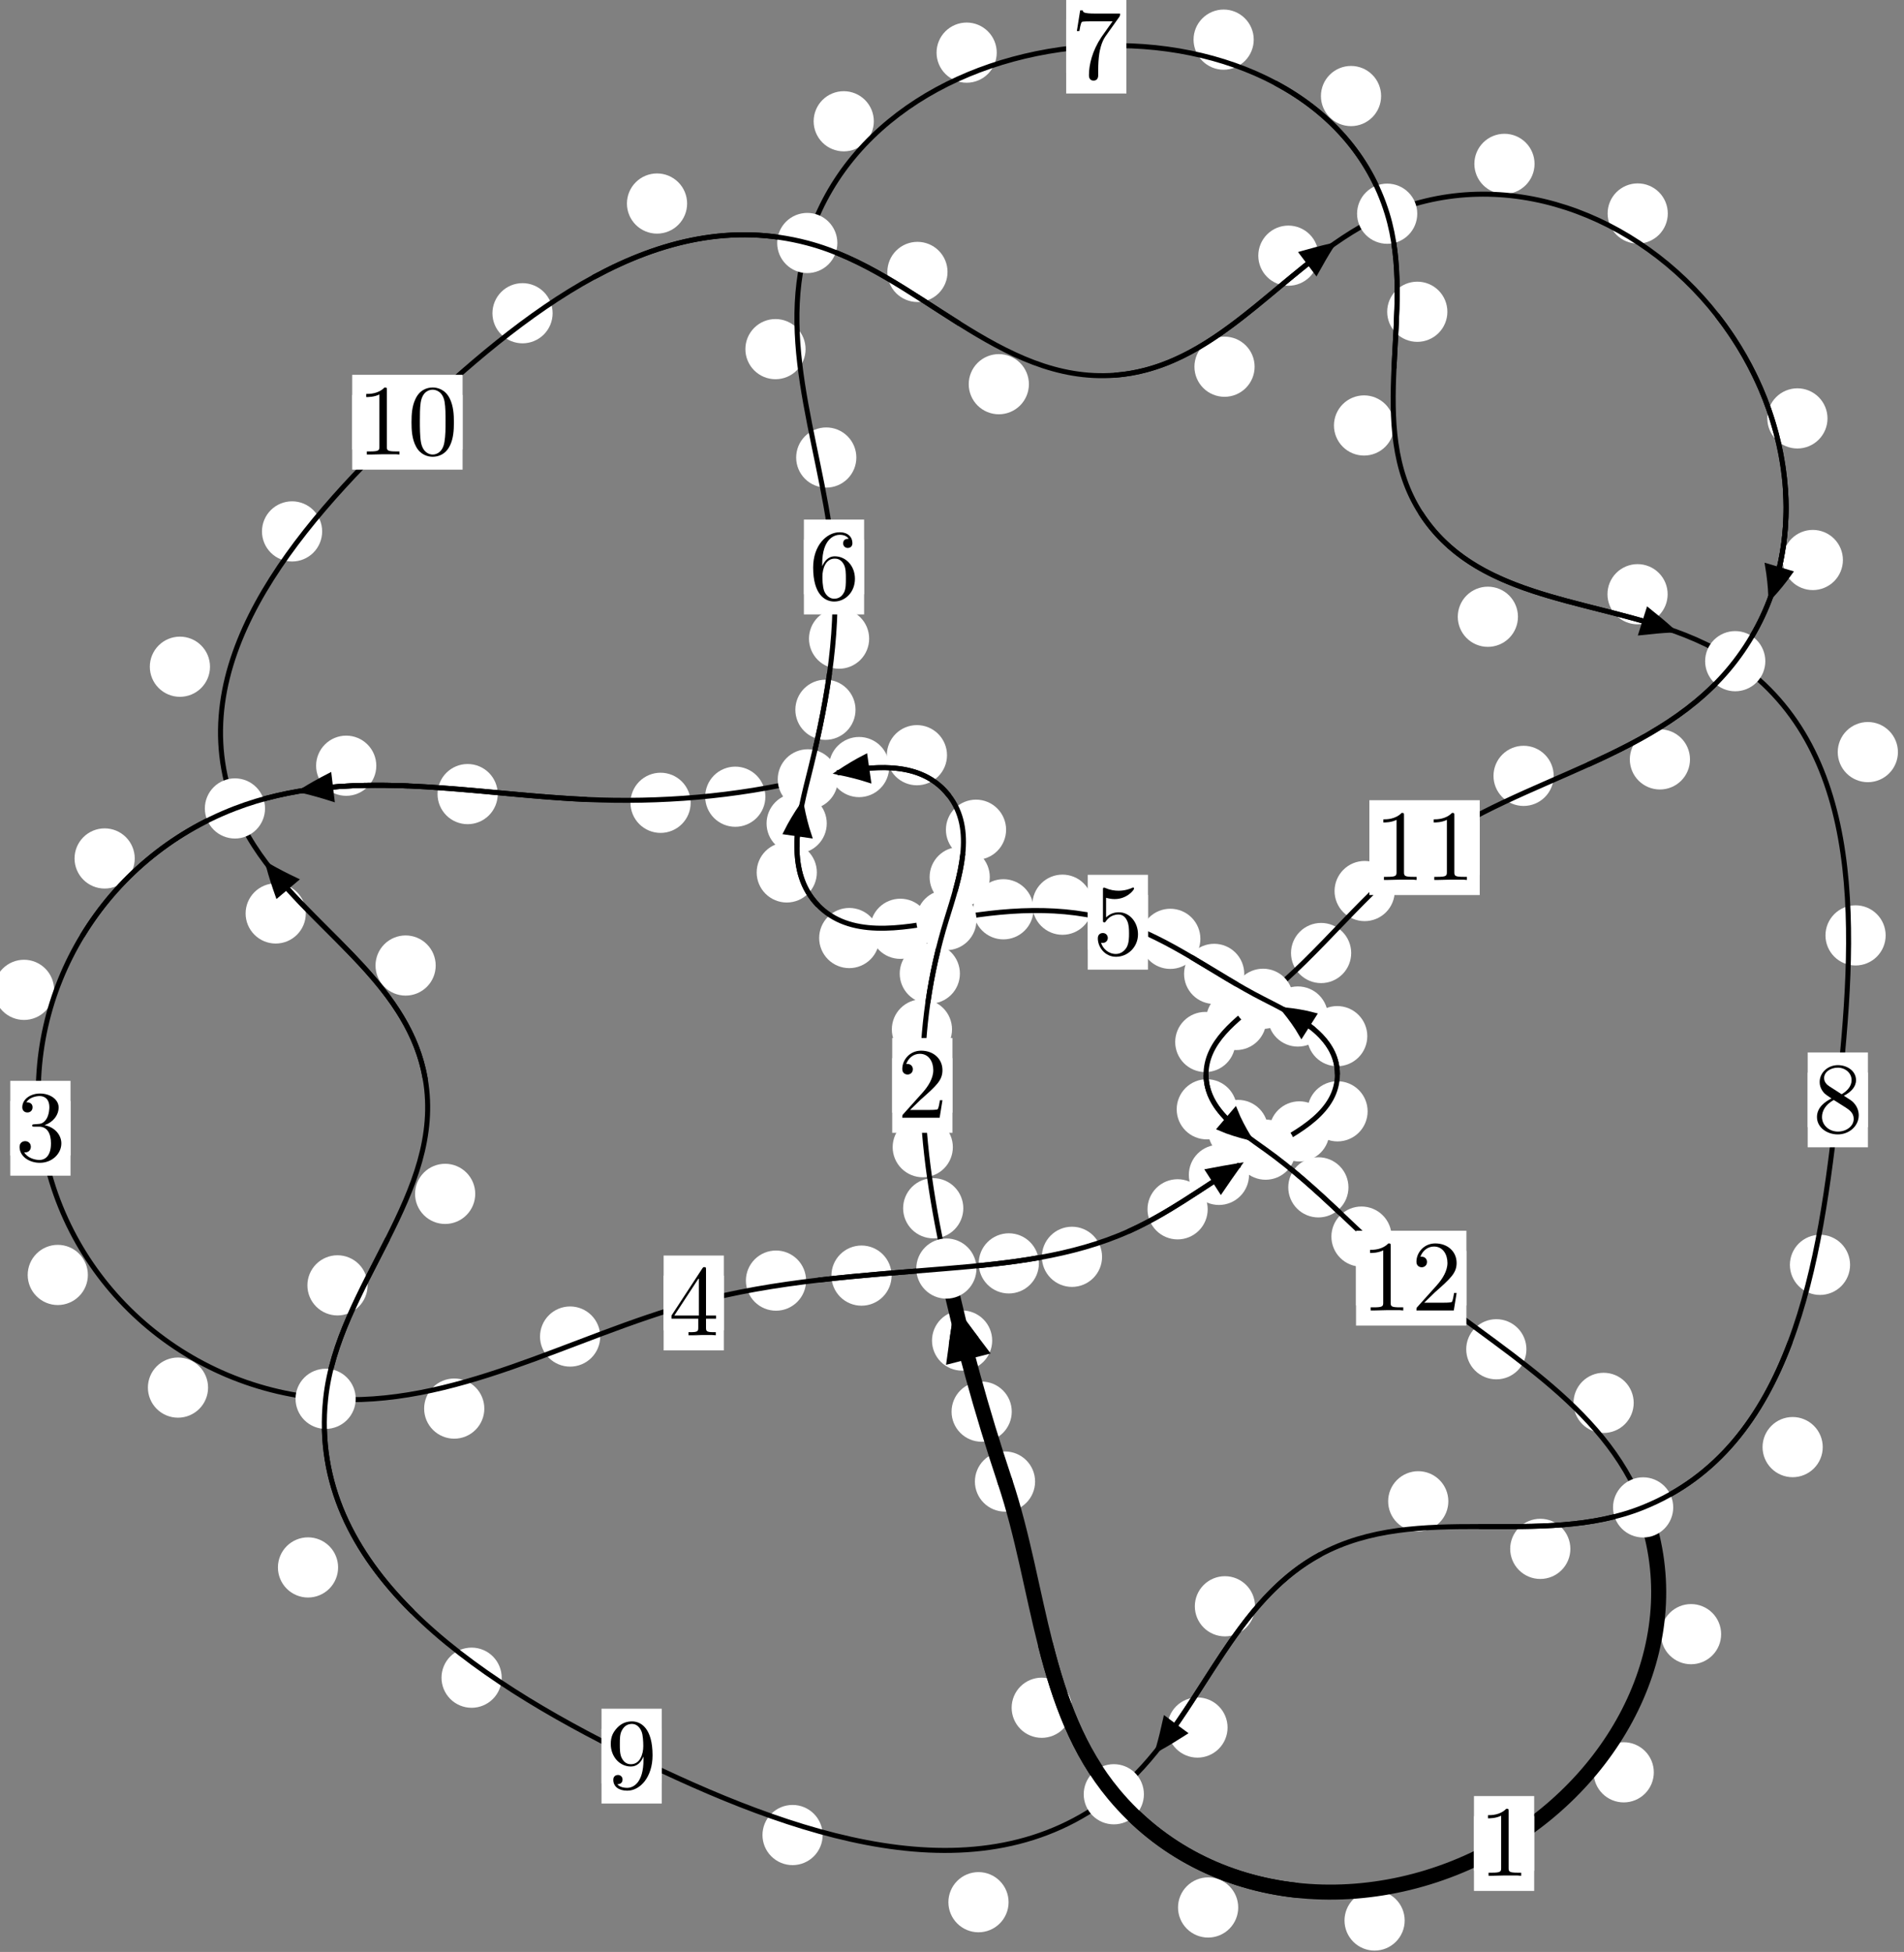 <?xml version="1.0"?>
<!-- Created by MetaPost 1.999 on 2021.07.05:2353 -->
<svg version="1.1" xmlns="http://www.w3.org/2000/svg" xmlns:xlink="http://www.w3.org/1999/xlink" width="189.116" height="193.876" viewBox="0 0 189.116 193.876">
<rect x="0" y="0" width="189.116" height="193.876" fill="#808080" stroke="none"/>
<!-- Original BoundingBox: -94.603470 -67.742554 94.512894 126.133286 -->
  <defs>
    <g transform="scale(0.01,0.01)" id="GLYPHcmr10_48">
      <path style="fill-rule: evenodd;" d="M460 -320C460 -400,455 -480,420 -554C374 -650,292 -666,250 -666C190 -666,117 -640,76 -547C44 -478,39 -400,39 -320C39 -245,43 -155,84 -79C127 2,200 22,249 22C303 22,379 1,423 -94C455 -163,460 -241,460 -320M249 -0C210 -0,151 -25,133 -121C122 -181,122 -273,122 -332C122 -396,122 -462,130 -516C149 -635,224 -644,249 -644C282 -644,348 -626,367 -527C377 -471,377 -395,377 -332C377 -257,377 -189,366 -125C351 -30,294 -0,249 -0"></path>
    </g>
    <g transform="scale(0.01,0.01)" id="GLYPHcmr10_49">
      <path style="fill-rule: evenodd;" d="M294 -640C294 -664,294 -666,271 -666C209 -602,121 -602,89 -602L89 -571C109 -571,168 -571,220 -597L220 -79C220 -43,217 -31,127 -31L95 -31L95 -0L257 -0L130 -3L217 -3L257 -3L297 -3L384 -3L419 -0L419 -31L387 -31C297 -31,294 -42,294 -79"></path>
    </g>
    <g transform="scale(0.01,0.01)" id="GLYPHcmr10_50">
      <path style="fill-rule: evenodd;" d="M127 -77L233 -180C389 -318,449 -372,449 -472C449 -586,359 -666,237 -666C124 -666,50 -574,50 -485C50 -429,100 -429,103 -429C120 -429,155 -441,155 -482C155 -508,137 -534,102 -534C94 -534,92 -534,89 -533C112 -598,166 -635,224 -635C315 -635,358 -554,358 -472C358 -392,308 -313,253 -251L61 -37C50 -26,50 -24,50 -0L421 -0L449 -174L424 -174C419 -144,412 -100,402 -85C395 -77,329 -77,307 -77"></path>
    </g>
    <g transform="scale(0.01,0.01)" id="GLYPHcmr10_51">
      <path style="fill-rule: evenodd;" d="M290 -352C372 -379,430 -449,430 -528C430 -610,342 -666,246 -666C145 -666,69 -606,69 -530C69 -497,91 -478,120 -478C151 -478,171 -500,171 -529C171 -579,124 -579,109 -579C140 -628,206 -641,242 -641C283 -641,338 -619,338 -529C338 -517,336 -459,310 -415C280 -367,246 -364,221 -363C213 -362,189 -360,182 -360C174 -359,167 -358,167 -348C167 -337,174 -337,191 -337L235 -337C317 -337,354 -269,354 -171C354 -35,285 -6,241 -6C198 -6,123 -23,88 -82C123 -77,154 -99,154 -137C154 -173,127 -193,98 -193C74 -193,42 -179,42 -135C42 -44,135 22,244 22C366 22,457 -69,457 -171C457 -253,394 -331,290 -352"></path>
    </g>
    <g transform="scale(0.01,0.01)" id="GLYPHcmr10_52">
      <path style="fill-rule: evenodd;" d="M294 -165L294 -78C294 -42,292 -31,218 -31L197 -31L197 -0L332 -0L238 -3L290 -3L332 -3L374 -3L427 -3L468 -0L468 -31L447 -31C373 -31,371 -42,371 -78L371 -165L471 -165L471 -196L371 -196L371 -651C371 -671,371 -677,355 -677C346 -677,343 -677,335 -665L28 -196L28 -165M300 -196L56 -196L300 -569"></path>
    </g>
    <g transform="scale(0.01,0.01)" id="GLYPHcmr10_53">
      <path style="fill-rule: evenodd;" d="M449 -201C449 -320,367 -420,259 -420C211 -420,168 -404,132 -369L132 -564C152 -558,185 -551,217 -551C340 -551,410 -642,410 -655C410 -661,407 -666,400 -666C399 -666,397 -666,392 -663C372 -654,323 -634,256 -634C216 -634,170 -641,123 -662C115 -665,113 -665,111 -665C101 -665,101 -657,101 -641L101 -345C101 -327,101 -319,115 -319C122 -319,124 -322,128 -328C139 -344,176 -398,257 -398C309 -398,334 -352,342 -334C358 -297,360 -258,360 -208C360 -173,360 -113,336 -71C312 -32,275 -6,229 -6C156 -6,99 -59,82 -118C85 -117,88 -116,99 -116C132 -116,149 -141,149 -165C149 -189,132 -214,99 -214C85 -214,50 -207,50 -161C50 -75,119 22,231 22C347 22,449 -74,449 -201"></path>
    </g>
    <g transform="scale(0.01,0.01)" id="GLYPHcmr10_54">
      <path style="fill-rule: evenodd;" d="M132 -328L132 -352C132 -605,256 -641,307 -641C331 -641,373 -635,395 -601C380 -601,340 -601,340 -556C340 -525,364 -510,386 -510C402 -510,432 -519,432 -558C432 -618,388 -666,305 -666C177 -666,42 -537,42 -316C42 -49,158 22,251 22C362 22,457 -72,457 -204C457 -331,368 -427,257 -427C189 -427,152 -376,132 -328M251 -6C188 -6,158 -66,152 -81C134 -128,134 -208,134 -226C134 -304,166 -404,256 -404C272 -404,318 -404,349 -342C367 -305,367 -254,367 -205C367 -157,367 -107,350 -71C320 -11,274 -6,251 -6"></path>
    </g>
    <g transform="scale(0.01,0.01)" id="GLYPHcmr10_55">
      <path style="fill-rule: evenodd;" d="M476 -609C485 -621,485 -623,485 -644L242 -644C120 -644,118 -657,114 -676L89 -676L56 -470L81 -470C84 -486,93 -549,106 -561C113 -567,191 -567,204 -567L411 -567C400 -551,321 -442,299 -409C209 -274,176 -135,176 -33C176 -23,176 22,222 22C268 22,268 -23,268 -33L268 -84C268 -139,271 -194,279 -248C283 -271,297 -357,341 -419"></path>
    </g>
    <g transform="scale(0.01,0.01)" id="GLYPHcmr10_56">
      <path style="fill-rule: evenodd;" d="M163 -457C117 -487,113 -521,113 -538C113 -599,178 -641,249 -641C322 -641,386 -589,386 -517C386 -460,347 -412,287 -377M309 -362C381 -399,430 -451,430 -517C430 -609,341 -666,250 -666C150 -666,69 -592,69 -499C69 -481,71 -436,113 -389C124 -377,161 -352,186 -335C128 -306,42 -250,42 -151C42 -45,144 22,249 22C362 22,457 -61,457 -168C457 -204,446 -249,408 -291C389 -312,373 -322,309 -362M209 -320L332 -242C360 -223,407 -193,407 -132C407 -58,332 -6,250 -6C164 -6,92 -68,92 -151C92 -209,124 -273,209 -320"></path>
    </g>
    <g transform="scale(0.01,0.01)" id="GLYPHcmr10_57">
      <path style="fill-rule: evenodd;" d="M367 -318L367 -286C367 -52,263 -6,205 -6C188 -6,134 -8,107 -42C151 -42,159 -71,159 -88C159 -119,135 -134,113 -134C97 -134,67 -125,67 -86C67 -19,121 22,206 22C335 22,457 -114,457 -329C457 -598,342 -666,253 -666C198 -666,149 -648,106 -603C65 -558,42 -516,42 -441C42 -316,130 -218,242 -218C303 -218,344 -260,367 -318M243 -241C227 -241,181 -241,150 -304C132 -341,132 -391,132 -440C132 -494,132 -541,153 -578C180 -628,218 -641,253 -641C299 -641,332 -607,349 -562C361 -530,365 -467,365 -421C365 -338,331 -241,243 -241"></path>
    </g>
  </defs>
  <path d="M100.493 140.213C100.493 139.42,100.178 138.66,99.617 138.1C99.057 137.539,98.297 137.224,97.504 137.224C96.711 137.224,95.951 137.539,95.391 138.1C94.83 138.66,94.515 139.42,94.515 140.213C94.515 141.006,94.83 141.766,95.391 142.326C95.951 142.887,96.711 143.202,97.504 143.202C98.297 143.202,99.057 142.887,99.617 142.326C100.178 141.766,100.493 141.006,100.493 140.213Z" style="fill: rgb(100%,100%,100%);stroke: none;"></path>
  <path d="M102.811 147.155C102.811 146.363,102.496 145.602,101.935 145.042C101.375 144.481,100.615 144.167,99.822 144.167C99.029 144.167,98.269 144.481,97.709 145.042C97.148 145.602,96.833 146.363,96.833 147.155C96.833 147.948,97.148 148.708,97.709 149.269C98.269 149.829,99.029 150.144,99.822 150.144C100.615 150.144,101.375 149.829,101.935 149.269C102.496 148.708,102.811 147.948,102.811 147.155Z" style="fill: rgb(100%,100%,100%);stroke: none;"></path>
  <path d="M95.681 120.009C95.681 119.216,95.366 118.456,94.806 117.896C94.246 117.335,93.485 117.02,92.693 117.02C91.9 117.02,91.14 117.335,90.579 117.896C90.019 118.456,89.704 119.216,89.704 120.009C89.704 120.802,90.019 121.562,90.579 122.122C91.14 122.683,91.9 122.998,92.693 122.998C93.485 122.998,94.246 122.683,94.806 122.122C95.366 121.562,95.681 120.802,95.681 120.009Z" style="fill: rgb(100%,100%,100%);stroke: none;"></path>
  <path d="M98.549 133.151C98.549 132.358,98.234 131.598,97.674 131.038C97.113 130.477,96.353 130.162,95.56 130.162C94.768 130.162,94.008 130.477,93.447 131.038C92.887 131.598,92.572 132.358,92.572 133.151C92.572 133.944,92.887 134.704,93.447 135.264C94.008 135.825,94.768 136.14,95.56 136.14C96.353 136.14,97.113 135.825,97.674 135.264C98.234 134.704,98.549 133.944,98.549 133.151Z" style="fill: rgb(100%,100%,100%);stroke: none;"></path>
  <path d="M94.56 102.244C94.56 101.451,94.245 100.691,93.685 100.131C93.124 99.57,92.364 99.255,91.571 99.255C90.779 99.255,90.018 99.57,89.458 100.131C88.897 100.691,88.583 101.451,88.583 102.244C88.583 103.037,88.897 103.797,89.458 104.357C90.018 104.918,90.779 105.233,91.571 105.233C92.364 105.233,93.124 104.918,93.685 104.357C94.245 103.797,94.56 103.037,94.56 102.244Z" style="fill: rgb(100%,100%,100%);stroke: none;"></path>
  <path d="M94.642 113.942C94.642 113.15,94.327 112.389,93.767 111.829C93.206 111.268,92.446 110.953,91.654 110.953C90.861 110.953,90.101 111.268,89.54 111.829C88.98 112.389,88.665 113.15,88.665 113.942C88.665 114.735,88.98 115.495,89.54 116.056C90.101 116.616,90.861 116.931,91.654 116.931C92.446 116.931,93.206 116.616,93.767 116.056C94.327 115.495,94.642 114.735,94.642 113.942Z" style="fill: rgb(100%,100%,100%);stroke: none;"></path>
  <path d="M98.311 87.115C98.311 86.322,97.996 85.562,97.436 85.001C96.875 84.441,96.115 84.126,95.323 84.126C94.53 84.126,93.77 84.441,93.209 85.001C92.649 85.562,92.334 86.322,92.334 87.115C92.334 87.907,92.649 88.667,93.209 89.228C93.77 89.788,94.53 90.103,95.323 90.103C96.115 90.103,96.875 89.788,97.436 89.228C97.996 88.667,98.311 87.907,98.311 87.115Z" style="fill: rgb(100%,100%,100%);stroke: none;"></path>
  <path d="M95.343 96.702C95.343 95.909,95.028 95.149,94.468 94.589C93.907 94.028,93.147 93.713,92.354 93.713C91.562 93.713,90.802 94.028,90.241 94.589C89.681 95.149,89.366 95.909,89.366 96.702C89.366 97.495,89.681 98.255,90.241 98.815C90.802 99.376,91.562 99.691,92.354 99.691C93.147 99.691,93.907 99.376,94.468 98.815C95.028 98.255,95.343 97.495,95.343 96.702Z" style="fill: rgb(100%,100%,100%);stroke: none;"></path>
  <path d="M94.062 75.01C94.062 74.217,93.747 73.457,93.186 72.896C92.626 72.336,91.866 72.021,91.073 72.021C90.28 72.021,89.52 72.336,88.96 72.896C88.399 73.457,88.084 74.217,88.084 75.01C88.084 75.802,88.399 76.563,88.96 77.123C89.52 77.683,90.28 77.998,91.073 77.998C91.866 77.998,92.626 77.683,93.186 77.123C93.747 76.563,94.062 75.802,94.062 75.01Z" style="fill: rgb(100%,100%,100%);stroke: none;"></path>
  <path d="M99.931 82.413C99.931 81.62,99.616 80.86,99.055 80.299C98.495 79.739,97.735 79.424,96.942 79.424C96.149 79.424,95.389 79.739,94.829 80.299C94.268 80.86,93.953 81.62,93.953 82.413C93.953 83.205,94.268 83.965,94.829 84.526C95.389 85.086,96.149 85.401,96.942 85.401C97.735 85.401,98.495 85.086,99.055 84.526C99.616 83.965,99.931 83.205,99.931 82.413Z" style="fill: rgb(100%,100%,100%);stroke: none;"></path>
  <path d="M76.021 79.134C76.021 78.341,75.706 77.581,75.146 77.02C74.585 76.46,73.825 76.145,73.033 76.145C72.24 76.145,71.48 76.46,70.919 77.02C70.359 77.581,70.044 78.341,70.044 79.134C70.044 79.926,70.359 80.686,70.919 81.247C71.48 81.807,72.24 82.122,73.033 82.122C73.825 82.122,74.585 81.807,75.146 81.247C75.706 80.686,76.021 79.926,76.021 79.134Z" style="fill: rgb(100%,100%,100%);stroke: none;"></path>
  <path d="M88.318 76.188C88.318 75.395,88.003 74.635,87.443 74.075C86.883 73.514,86.122 73.199,85.33 73.199C84.537 73.199,83.777 73.514,83.216 74.075C82.656 74.635,82.341 75.395,82.341 76.188C82.341 76.981,82.656 77.741,83.216 78.301C83.777 78.862,84.537 79.177,85.33 79.177C86.122 79.177,86.883 78.862,87.443 78.301C88.003 77.741,88.318 76.981,88.318 76.188Z" style="fill: rgb(100%,100%,100%);stroke: none;"></path>
  <path d="M49.437 78.874C49.437 78.081,49.122 77.321,48.561 76.76C48.001 76.2,47.241 75.885,46.448 75.885C45.655 75.885,44.895 76.2,44.335 76.76C43.774 77.321,43.459 78.081,43.459 78.874C43.459 79.666,43.774 80.426,44.335 80.987C44.895 81.547,45.655 81.862,46.448 81.862C47.241 81.862,48.001 81.547,48.561 80.987C49.122 80.426,49.437 79.666,49.437 78.874Z" style="fill: rgb(100%,100%,100%);stroke: none;"></path>
  <path d="M68.601 79.739C68.601 78.946,68.286 78.186,67.725 77.626C67.165 77.065,66.404 76.75,65.612 76.75C64.819 76.75,64.059 77.065,63.498 77.626C62.938 78.186,62.623 78.946,62.623 79.739C62.623 80.532,62.938 81.292,63.498 81.852C64.059 82.413,64.819 82.728,65.612 82.728C66.404 82.728,67.165 82.413,67.725 81.852C68.286 81.292,68.601 80.532,68.601 79.739Z" style="fill: rgb(100%,100%,100%);stroke: none;"></path>
  <path d="M13.383 85.267C13.383 84.474,13.068 83.714,12.507 83.153C11.947 82.593,11.187 82.278,10.394 82.278C9.601 82.278,8.841 82.593,8.281 83.153C7.72 83.714,7.405 84.474,7.405 85.267C7.405 86.059,7.72 86.819,8.281 87.38C8.841 87.94,9.601 88.255,10.394 88.255C11.187 88.255,11.947 87.94,12.507 87.38C13.068 86.819,13.383 86.059,13.383 85.267Z" style="fill: rgb(100%,100%,100%);stroke: none;"></path>
  <path d="M37.376 76.056C37.376 75.263,37.061 74.503,36.5 73.943C35.94 73.382,35.18 73.067,34.387 73.067C33.594 73.067,32.834 73.382,32.274 73.943C31.713 74.503,31.398 75.263,31.398 76.056C31.398 76.849,31.713 77.609,32.274 78.169C32.834 78.73,33.594 79.045,34.387 79.045C35.18 79.045,35.94 78.73,36.5 78.169C37.061 77.609,37.376 76.849,37.376 76.056Z" style="fill: rgb(100%,100%,100%);stroke: none;"></path>
  <path d="M8.728 126.634C8.728 125.841,8.414 125.081,7.853 124.521C7.293 123.96,6.532 123.645,5.74 123.645C4.947 123.645,4.187 123.96,3.626 124.521C3.066 125.081,2.751 125.841,2.751 126.634C2.751 127.427,3.066 128.187,3.626 128.747C4.187 129.308,4.947 129.623,5.74 129.623C6.532 129.623,7.293 129.308,7.853 128.747C8.414 128.187,8.728 127.427,8.728 126.634Z" style="fill: rgb(100%,100%,100%);stroke: none;"></path>
  <path d="M5.374 98.318C5.374 97.525,5.059 96.765,4.499 96.204C3.938 95.644,3.178 95.329,2.385 95.329C1.593 95.329,0.832 95.644,0.272 96.204C-0.289 96.765,-0.603 97.525,-0.603 98.318C-0.603 99.11,-0.289 99.87,0.272 100.431C0.832 100.991,1.593 101.306,2.385 101.306C3.178 101.306,3.938 100.991,4.499 100.431C5.059 99.87,5.374 99.11,5.374 98.318Z" style="fill: rgb(100%,100%,100%);stroke: none;"></path>
  <path d="M48.106 139.908C48.106 139.115,47.791 138.355,47.23 137.794C46.67 137.234,45.909 136.919,45.117 136.919C44.324 136.919,43.564 137.234,43.003 137.794C42.443 138.355,42.128 139.115,42.128 139.908C42.128 140.701,42.443 141.461,43.003 142.021C43.564 142.582,44.324 142.897,45.117 142.897C45.909 142.897,46.67 142.582,47.23 142.021C47.791 141.461,48.106 140.701,48.106 139.908Z" style="fill: rgb(100%,100%,100%);stroke: none;"></path>
  <path d="M20.667 137.823C20.667 137.03,20.352 136.27,19.792 135.71C19.231 135.149,18.471 134.834,17.679 134.834C16.886 134.834,16.126 135.149,15.565 135.71C15.005 136.27,14.69 137.03,14.69 137.823C14.69 138.616,15.005 139.376,15.565 139.936C16.126 140.497,16.886 140.812,17.679 140.812C18.471 140.812,19.231 140.497,19.792 139.936C20.352 139.376,20.667 138.616,20.667 137.823Z" style="fill: rgb(100%,100%,100%);stroke: none;"></path>
  <path d="M80.065 127.197C80.065 126.404,79.75 125.644,79.189 125.084C78.629 124.523,77.869 124.208,77.076 124.208C76.283 124.208,75.523 124.523,74.963 125.084C74.402 125.644,74.087 126.404,74.087 127.197C74.087 127.99,74.402 128.75,74.963 129.31C75.523 129.871,76.283 130.186,77.076 130.186C77.869 130.186,78.629 129.871,79.189 129.31C79.75 128.75,80.065 127.99,80.065 127.197Z" style="fill: rgb(100%,100%,100%);stroke: none;"></path>
  <path d="M59.616 132.752C59.616 131.96,59.301 131.199,58.74 130.639C58.18 130.078,57.42 129.763,56.627 129.763C55.834 129.763,55.074 130.078,54.514 130.639C53.953 131.199,53.638 131.96,53.638 132.752C53.638 133.545,53.953 134.305,54.514 134.866C55.074 135.426,55.834 135.741,56.627 135.741C57.42 135.741,58.18 135.426,58.74 134.866C59.301 134.305,59.616 133.545,59.616 132.752Z" style="fill: rgb(100%,100%,100%);stroke: none;"></path>
  <path d="M103.19 125.485C103.19 124.692,102.875 123.932,102.314 123.372C101.754 122.811,100.994 122.496,100.201 122.496C99.408 122.496,98.648 122.811,98.088 123.372C97.527 123.932,97.212 124.692,97.212 125.485C97.212 126.278,97.527 127.038,98.088 127.598C98.648 128.159,99.408 128.474,100.201 128.474C100.994 128.474,101.754 128.159,102.314 127.598C102.875 127.038,103.19 126.278,103.19 125.485Z" style="fill: rgb(100%,100%,100%);stroke: none;"></path>
  <path d="M88.559 126.7C88.559 125.908,88.244 125.147,87.683 124.587C87.123 124.026,86.362 123.711,85.57 123.711C84.777 123.711,84.017 124.026,83.456 124.587C82.896 125.147,82.581 125.908,82.581 126.7C82.581 127.493,82.896 128.253,83.456 128.814C84.017 129.374,84.777 129.689,85.57 129.689C86.362 129.689,87.123 129.374,87.683 128.814C88.244 128.253,88.559 127.493,88.559 126.7Z" style="fill: rgb(100%,100%,100%);stroke: none;"></path>
  <path d="M119.954 120.115C119.954 119.322,119.639 118.562,119.078 118.001C118.518 117.441,117.758 117.126,116.965 117.126C116.172 117.126,115.412 117.441,114.852 118.001C114.291 118.562,113.976 119.322,113.976 120.115C113.976 120.907,114.291 121.667,114.852 122.228C115.412 122.788,116.172 123.103,116.965 123.103C117.758 123.103,118.518 122.788,119.078 122.228C119.639 121.667,119.954 120.907,119.954 120.115Z" style="fill: rgb(100%,100%,100%);stroke: none;"></path>
  <path d="M109.463 124.833C109.463 124.04,109.148 123.28,108.587 122.72C108.027 122.159,107.267 121.844,106.474 121.844C105.681 121.844,104.921 122.159,104.361 122.72C103.8 123.28,103.485 124.04,103.485 124.833C103.485 125.626,103.8 126.386,104.361 126.946C104.921 127.507,105.681 127.822,106.474 127.822C107.267 127.822,108.027 127.507,108.587 126.946C109.148 126.386,109.463 125.626,109.463 124.833Z" style="fill: rgb(100%,100%,100%);stroke: none;"></path>
  <path d="M132.049 112.376C132.049 111.584,131.734 110.824,131.173 110.263C130.613 109.703,129.853 109.388,129.06 109.388C128.267 109.388,127.507 109.703,126.947 110.263C126.386 110.824,126.071 111.584,126.071 112.376C126.071 113.169,126.386 113.929,126.947 114.49C127.507 115.05,128.267 115.365,129.06 115.365C129.853 115.365,130.613 115.05,131.173 114.49C131.734 113.929,132.049 113.169,132.049 112.376Z" style="fill: rgb(100%,100%,100%);stroke: none;"></path>
  <path d="M124.061 116.694C124.061 115.901,123.746 115.141,123.185 114.581C122.625 114.02,121.865 113.705,121.072 113.705C120.279 113.705,119.519 114.02,118.959 114.581C118.398 115.141,118.083 115.901,118.083 116.694C118.083 117.487,118.398 118.247,118.959 118.807C119.519 119.368,120.279 119.683,121.072 119.683C121.865 119.683,122.625 119.368,123.185 118.807C123.746 118.247,124.061 117.487,124.061 116.694Z" style="fill: rgb(100%,100%,100%);stroke: none;"></path>
  <path d="M135.807 102.916C135.807 102.123,135.492 101.363,134.931 100.802C134.371 100.242,133.611 99.927,132.818 99.927C132.025 99.927,131.265 100.242,130.705 100.802C130.144 101.363,129.829 102.123,129.829 102.916C129.829 103.708,130.144 104.468,130.705 105.029C131.265 105.589,132.025 105.904,132.818 105.904C133.611 105.904,134.371 105.589,134.931 105.029C135.492 104.468,135.807 103.708,135.807 102.916Z" style="fill: rgb(100%,100%,100%);stroke: none;"></path>
  <path d="M135.84 110.382C135.84 109.59,135.525 108.83,134.965 108.269C134.404 107.709,133.644 107.394,132.851 107.394C132.059 107.394,131.298 107.709,130.738 108.269C130.177 108.83,129.863 109.59,129.863 110.382C129.863 111.175,130.177 111.935,130.738 112.496C131.298 113.056,132.059 113.371,132.851 113.371C133.644 113.371,134.404 113.056,134.965 112.496C135.525 111.935,135.84 111.175,135.84 110.382Z" style="fill: rgb(100%,100%,100%);stroke: none;"></path>
  <path d="M123.586 96.731C123.586 95.939,123.271 95.178,122.711 94.618C122.15 94.057,121.39 93.742,120.597 93.742C119.805 93.742,119.045 94.057,118.484 94.618C117.924 95.178,117.609 95.939,117.609 96.731C117.609 97.524,117.924 98.284,118.484 98.845C119.045 99.405,119.805 99.72,120.597 99.72C121.39 99.72,122.15 99.405,122.711 98.845C123.271 98.284,123.586 97.524,123.586 96.731Z" style="fill: rgb(100%,100%,100%);stroke: none;"></path>
  <path d="M131.901 100.966C131.901 100.173,131.587 99.413,131.026 98.852C130.466 98.292,129.705 97.977,128.913 97.977C128.12 97.977,127.36 98.292,126.799 98.852C126.239 99.413,125.924 100.173,125.924 100.966C125.924 101.758,126.239 102.519,126.799 103.079C127.36 103.64,128.12 103.954,128.913 103.954C129.705 103.954,130.466 103.64,131.026 103.079C131.587 102.519,131.901 101.758,131.901 100.966Z" style="fill: rgb(100%,100%,100%);stroke: none;"></path>
  <path d="M108.519 89.86C108.519 89.067,108.204 88.307,107.643 87.747C107.083 87.186,106.323 86.871,105.53 86.871C104.737 86.871,103.977 87.186,103.417 87.747C102.856 88.307,102.541 89.067,102.541 89.86C102.541 90.653,102.856 91.413,103.417 91.973C103.977 92.534,104.737 92.849,105.53 92.849C106.323 92.849,107.083 92.534,107.643 91.973C108.204 91.413,108.519 90.653,108.519 89.86Z" style="fill: rgb(100%,100%,100%);stroke: none;"></path>
  <path d="M119.229 93.249C119.229 92.457,118.914 91.696,118.353 91.136C117.793 90.576,117.033 90.261,116.24 90.261C115.447 90.261,114.687 90.576,114.127 91.136C113.566 91.696,113.251 92.457,113.251 93.249C113.251 94.042,113.566 94.802,114.127 95.363C114.687 95.923,115.447 96.238,116.24 96.238C117.033 96.238,117.793 95.923,118.353 95.363C118.914 94.802,119.229 94.042,119.229 93.249Z" style="fill: rgb(100%,100%,100%);stroke: none;"></path>
  <path d="M92.412 92.252C92.412 91.46,92.097 90.7,91.537 90.139C90.976 89.579,90.216 89.264,89.424 89.264C88.631 89.264,87.871 89.579,87.31 90.139C86.75 90.7,86.435 91.46,86.435 92.252C86.435 93.045,86.75 93.805,87.31 94.366C87.871 94.926,88.631 95.241,89.424 95.241C90.216 95.241,90.976 94.926,91.537 94.366C92.097 93.805,92.412 93.045,92.412 92.252Z" style="fill: rgb(100%,100%,100%);stroke: none;"></path>
  <path d="M102.654 90.315C102.654 89.522,102.339 88.762,101.778 88.202C101.218 87.641,100.458 87.326,99.665 87.326C98.872 87.326,98.112 87.641,97.552 88.202C96.991 88.762,96.676 89.522,96.676 90.315C96.676 91.108,96.991 91.868,97.552 92.428C98.112 92.989,98.872 93.304,99.665 93.304C100.458 93.304,101.218 92.989,101.778 92.428C102.339 91.868,102.654 91.108,102.654 90.315Z" style="fill: rgb(100%,100%,100%);stroke: none;"></path>
  <path d="M81.134 86.653C81.134 85.861,80.819 85.1,80.259 84.54C79.699 83.979,78.938 83.665,78.146 83.665C77.353 83.665,76.593 83.979,76.032 84.54C75.472 85.1,75.157 85.861,75.157 86.653C75.157 87.446,75.472 88.206,76.032 88.767C76.593 89.327,77.353 89.642,78.146 89.642C78.938 89.642,79.699 89.327,80.259 88.767C80.819 88.206,81.134 87.446,81.134 86.653Z" style="fill: rgb(100%,100%,100%);stroke: none;"></path>
  <path d="M87.341 93.17C87.341 92.378,87.026 91.617,86.466 91.057C85.906 90.497,85.145 90.182,84.353 90.182C83.56 90.182,82.8 90.497,82.239 91.057C81.679 91.617,81.364 92.378,81.364 93.17C81.364 93.963,81.679 94.723,82.239 95.284C82.8 95.844,83.56 96.159,84.353 96.159C85.145 96.159,85.906 95.844,86.466 95.284C87.026 94.723,87.341 93.963,87.341 93.17Z" style="fill: rgb(100%,100%,100%);stroke: none;"></path>
  <path d="M84.976 70.499C84.976 69.706,84.661 68.946,84.101 68.385C83.54 67.825,82.78 67.51,81.987 67.51C81.195 67.51,80.434 67.825,79.874 68.385C79.313 68.946,78.999 69.706,78.999 70.499C78.999 71.291,79.313 72.051,79.874 72.612C80.434 73.172,81.195 73.487,81.987 73.487C82.78 73.487,83.54 73.172,84.101 72.612C84.661 72.051,84.976 71.291,84.976 70.499Z" style="fill: rgb(100%,100%,100%);stroke: none;"></path>
  <path d="M82.118 81.787C82.118 80.994,81.803 80.234,81.242 79.673C80.682 79.113,79.922 78.798,79.129 78.798C78.336 78.798,77.576 79.113,77.016 79.673C76.455 80.234,76.14 80.994,76.14 81.787C76.14 82.579,76.455 83.34,77.016 83.9C77.576 84.46,78.336 84.775,79.129 84.775C79.922 84.775,80.682 84.46,81.242 83.9C81.803 83.34,82.118 82.579,82.118 81.787Z" style="fill: rgb(100%,100%,100%);stroke: none;"></path>
  <path d="M85.057 45.444C85.057 44.651,84.742 43.891,84.182 43.33C83.621 42.77,82.861 42.455,82.068 42.455C81.276 42.455,80.515 42.77,79.955 43.33C79.395 43.891,79.08 44.651,79.08 45.444C79.08 46.236,79.395 46.996,79.955 47.557C80.515 48.117,81.276 48.432,82.068 48.432C82.861 48.432,83.621 48.117,84.182 47.557C84.742 46.996,85.057 46.236,85.057 45.444Z" style="fill: rgb(100%,100%,100%);stroke: none;"></path>
  <path d="M86.329 63.433C86.329 62.641,86.014 61.881,85.454 61.32C84.893 60.76,84.133 60.445,83.341 60.445C82.548 60.445,81.788 60.76,81.227 61.32C80.667 61.881,80.352 62.641,80.352 63.433C80.352 64.226,80.667 64.986,81.227 65.547C81.788 66.107,82.548 66.422,83.341 66.422C84.133 66.422,84.893 66.107,85.454 65.547C86.014 64.986,86.329 64.226,86.329 63.433Z" style="fill: rgb(100%,100%,100%);stroke: none;"></path>
  <path d="M86.793 12.045C86.793 11.253,86.478 10.493,85.918 9.932C85.357 9.372,84.597 9.057,83.804 9.057C83.012 9.057,82.251 9.372,81.691 9.932C81.131 10.493,80.816 11.253,80.816 12.045C80.816 12.838,81.131 13.598,81.691 14.159C82.251 14.719,83.012 15.034,83.804 15.034C84.597 15.034,85.357 14.719,85.918 14.159C86.478 13.598,86.793 12.838,86.793 12.045Z" style="fill: rgb(100%,100%,100%);stroke: none;"></path>
  <path d="M80.014 34.677C80.014 33.885,79.699 33.125,79.138 32.564C78.578 32.004,77.818 31.689,77.025 31.689C76.232 31.689,75.472 32.004,74.912 32.564C74.351 33.125,74.036 33.885,74.036 34.677C74.036 35.47,74.351 36.23,74.912 36.791C75.472 37.351,76.232 37.666,77.025 37.666C77.818 37.666,78.578 37.351,79.138 36.791C79.699 36.23,80.014 35.47,80.014 34.677Z" style="fill: rgb(100%,100%,100%);stroke: none;"></path>
  <path d="M124.528 3.937C124.528 3.144,124.213 2.384,123.653 1.824C123.092 1.263,122.332 0.948,121.54 0.948C120.747 0.948,119.987 1.263,119.426 1.824C118.866 2.384,118.551 3.144,118.551 3.937C118.551 4.73,118.866 5.49,119.426 6.05C119.987 6.611,120.747 6.926,121.54 6.926C122.332 6.926,123.092 6.611,123.653 6.05C124.213 5.49,124.528 4.73,124.528 3.937Z" style="fill: rgb(100%,100%,100%);stroke: none;"></path>
  <path d="M99.002 5.228C99.002 4.436,98.687 3.676,98.126 3.115C97.566 2.555,96.806 2.24,96.013 2.24C95.22 2.24,94.46 2.555,93.9 3.115C93.339 3.676,93.024 4.436,93.024 5.228C93.024 6.021,93.339 6.781,93.9 7.342C94.46 7.902,95.22 8.217,96.013 8.217C96.806 8.217,97.566 7.902,98.126 7.342C98.687 6.781,99.002 6.021,99.002 5.228Z" style="fill: rgb(100%,100%,100%);stroke: none;"></path>
  <path d="M143.762 30.966C143.762 30.173,143.447 29.413,142.887 28.852C142.326 28.292,141.566 27.977,140.773 27.977C139.98 27.977,139.22 28.292,138.66 28.852C138.099 29.413,137.784 30.173,137.784 30.966C137.784 31.758,138.099 32.519,138.66 33.079C139.22 33.64,139.98 33.955,140.773 33.955C141.566 33.955,142.326 33.64,142.887 33.079C143.447 32.519,143.762 31.758,143.762 30.966Z" style="fill: rgb(100%,100%,100%);stroke: none;"></path>
  <path d="M137.179 9.539C137.179 8.746,136.864 7.986,136.304 7.426C135.743 6.865,134.983 6.55,134.191 6.55C133.398 6.55,132.638 6.865,132.077 7.426C131.517 7.986,131.202 8.746,131.202 9.539C131.202 10.332,131.517 11.092,132.077 11.652C132.638 12.213,133.398 12.528,134.191 12.528C134.983 12.528,135.743 12.213,136.304 11.652C136.864 11.092,137.179 10.332,137.179 9.539Z" style="fill: rgb(100%,100%,100%);stroke: none;"></path>
  <path d="M150.772 61.26C150.772 60.468,150.457 59.708,149.897 59.147C149.336 58.587,148.576 58.272,147.783 58.272C146.991 58.272,146.23 58.587,145.67 59.147C145.11 59.708,144.795 60.468,144.795 61.26C144.795 62.053,145.11 62.813,145.67 63.374C146.23 63.934,146.991 64.249,147.783 64.249C148.576 64.249,149.336 63.934,149.897 63.374C150.457 62.813,150.772 62.053,150.772 61.26Z" style="fill: rgb(100%,100%,100%);stroke: none;"></path>
  <path d="M138.474 42.26C138.474 41.467,138.159 40.707,137.598 40.146C137.038 39.586,136.278 39.271,135.485 39.271C134.692 39.271,133.932 39.586,133.372 40.146C132.811 40.707,132.496 41.467,132.496 42.26C132.496 43.052,132.811 43.813,133.372 44.373C133.932 44.934,134.692 45.249,135.485 45.249C136.278 45.249,137.038 44.934,137.598 44.373C138.159 43.813,138.474 43.052,138.474 42.26Z" style="fill: rgb(100%,100%,100%);stroke: none;"></path>
  <path d="M188.513 74.703C188.513 73.91,188.198 73.15,187.637 72.589C187.077 72.029,186.317 71.714,185.524 71.714C184.731 71.714,183.971 72.029,183.411 72.589C182.85 73.15,182.535 73.91,182.535 74.703C182.535 75.495,182.85 76.256,183.411 76.816C183.971 77.376,184.731 77.691,185.524 77.691C186.317 77.691,187.077 77.376,187.637 76.816C188.198 76.256,188.513 75.495,188.513 74.703Z" style="fill: rgb(100%,100%,100%);stroke: none;"></path>
  <path d="M165.64 59.021C165.64 58.228,165.325 57.468,164.765 56.907C164.204 56.347,163.444 56.032,162.651 56.032C161.859 56.032,161.099 56.347,160.538 56.907C159.978 57.468,159.663 58.228,159.663 59.021C159.663 59.813,159.978 60.574,160.538 61.134C161.099 61.695,161.859 62.009,162.651 62.009C163.444 62.009,164.204 61.695,164.765 61.134C165.325 60.574,165.64 59.813,165.64 59.021Z" style="fill: rgb(100%,100%,100%);stroke: none;"></path>
  <path d="M183.76 125.631C183.76 124.839,183.445 124.079,182.885 123.518C182.324 122.958,181.564 122.643,180.772 122.643C179.979 122.643,179.219 122.958,178.658 123.518C178.098 124.079,177.783 124.839,177.783 125.631C177.783 126.424,178.098 127.184,178.658 127.745C179.219 128.305,179.979 128.62,180.772 128.62C181.564 128.62,182.324 128.305,182.885 127.745C183.445 127.184,183.76 126.424,183.76 125.631Z" style="fill: rgb(100%,100%,100%);stroke: none;"></path>
  <path d="M187.294 92.908C187.294 92.115,186.979 91.355,186.419 90.795C185.858 90.234,185.098 89.919,184.305 89.919C183.513 89.919,182.753 90.234,182.192 90.795C181.632 91.355,181.317 92.115,181.317 92.908C181.317 93.701,181.632 94.461,182.192 95.021C182.753 95.582,183.513 95.897,184.305 95.897C185.098 95.897,185.858 95.582,186.419 95.021C186.979 94.461,187.294 93.701,187.294 92.908Z" style="fill: rgb(100%,100%,100%);stroke: none;"></path>
  <path d="M155.978 153.841C155.978 153.048,155.663 152.288,155.103 151.728C154.542 151.167,153.782 150.852,152.989 150.852C152.197 150.852,151.437 151.167,150.876 151.728C150.316 152.288,150.001 153.048,150.001 153.841C150.001 154.634,150.316 155.394,150.876 155.954C151.437 156.515,152.197 156.83,152.989 156.83C153.782 156.83,154.542 156.515,155.103 155.954C155.663 155.394,155.978 154.634,155.978 153.841Z" style="fill: rgb(100%,100%,100%);stroke: none;"></path>
  <path d="M181.045 143.734C181.045 142.941,180.73 142.181,180.169 141.621C179.609 141.06,178.849 140.745,178.056 140.745C177.263 140.745,176.503 141.06,175.943 141.621C175.382 142.181,175.067 142.941,175.067 143.734C175.067 144.527,175.382 145.287,175.943 145.847C176.503 146.408,177.263 146.723,178.056 146.723C178.849 146.723,179.609 146.408,180.169 145.847C180.73 145.287,181.045 144.527,181.045 143.734Z" style="fill: rgb(100%,100%,100%);stroke: none;"></path>
  <path d="M124.656 159.544C124.656 158.752,124.341 157.991,123.78 157.431C123.22 156.87,122.459 156.555,121.667 156.555C120.874 156.555,120.114 156.87,119.553 157.431C118.993 157.991,118.678 158.752,118.678 159.544C118.678 160.337,118.993 161.097,119.553 161.658C120.114 162.218,120.874 162.533,121.667 162.533C122.459 162.533,123.22 162.218,123.78 161.658C124.341 161.097,124.656 160.337,124.656 159.544Z" style="fill: rgb(100%,100%,100%);stroke: none;"></path>
  <path d="M143.857 149.115C143.857 148.322,143.542 147.562,142.981 147.002C142.421 146.441,141.661 146.126,140.868 146.126C140.075 146.126,139.315 146.441,138.755 147.002C138.194 147.562,137.879 148.322,137.879 149.115C137.879 149.908,138.194 150.668,138.755 151.228C139.315 151.789,140.075 152.104,140.868 152.104C141.661 152.104,142.421 151.789,142.981 151.228C143.542 150.668,143.857 149.908,143.857 149.115Z" style="fill: rgb(100%,100%,100%);stroke: none;"></path>
  <path d="M100.178 188.935C100.178 188.142,99.863 187.382,99.302 186.822C98.742 186.261,97.982 185.946,97.189 185.946C96.396 185.946,95.636 186.261,95.076 186.822C94.515 187.382,94.2 188.142,94.2 188.935C94.2 189.728,94.515 190.488,95.076 191.048C95.636 191.609,96.396 191.924,97.189 191.924C97.982 191.924,98.742 191.609,99.302 191.048C99.863 190.488,100.178 189.728,100.178 188.935Z" style="fill: rgb(100%,100%,100%);stroke: none;"></path>
  <path d="M121.928 171.588C121.928 170.796,121.613 170.035,121.053 169.475C120.492 168.914,119.732 168.6,118.939 168.6C118.147 168.6,117.387 168.914,116.826 169.475C116.266 170.035,115.951 170.796,115.951 171.588C115.951 172.381,116.266 173.141,116.826 173.702C117.387 174.262,118.147 174.577,118.939 174.577C119.732 174.577,120.492 174.262,121.053 173.702C121.613 173.141,121.928 172.381,121.928 171.588Z" style="fill: rgb(100%,100%,100%);stroke: none;"></path>
  <path d="M49.831 166.638C49.831 165.845,49.516 165.085,48.955 164.524C48.395 163.964,47.634 163.649,46.842 163.649C46.049 163.649,45.289 163.964,44.728 164.524C44.168 165.085,43.853 165.845,43.853 166.638C43.853 167.43,44.168 168.19,44.728 168.751C45.289 169.311,46.049 169.626,46.842 169.626C47.634 169.626,48.395 169.311,48.955 168.751C49.516 168.19,49.831 167.43,49.831 166.638Z" style="fill: rgb(100%,100%,100%);stroke: none;"></path>
  <path d="M81.711 182.264C81.711 181.471,81.396 180.711,80.836 180.151C80.275 179.59,79.515 179.275,78.722 179.275C77.93 179.275,77.169 179.59,76.609 180.151C76.048 180.711,75.734 181.471,75.734 182.264C75.734 183.057,76.048 183.817,76.609 184.377C77.169 184.938,77.93 185.253,78.722 185.253C79.515 185.253,80.275 184.938,80.836 184.377C81.396 183.817,81.711 183.057,81.711 182.264Z" style="fill: rgb(100%,100%,100%);stroke: none;"></path>
  <path d="M36.51 127.668C36.51 126.875,36.195 126.115,35.635 125.554C35.074 124.994,34.314 124.679,33.521 124.679C32.729 124.679,31.969 124.994,31.408 125.554C30.848 126.115,30.533 126.875,30.533 127.668C30.533 128.46,30.848 129.22,31.408 129.781C31.969 130.341,32.729 130.656,33.521 130.656C34.314 130.656,35.074 130.341,35.635 129.781C36.195 129.22,36.51 128.46,36.51 127.668Z" style="fill: rgb(100%,100%,100%);stroke: none;"></path>
  <path d="M33.582 155.684C33.582 154.892,33.267 154.132,32.707 153.571C32.146 153.011,31.386 152.696,30.594 152.696C29.801 152.696,29.041 153.011,28.48 153.571C27.92 154.132,27.605 154.892,27.605 155.684C27.605 156.477,27.92 157.237,28.48 157.798C29.041 158.358,29.801 158.673,30.594 158.673C31.386 158.673,32.146 158.358,32.707 157.798C33.267 157.237,33.582 156.477,33.582 155.684Z" style="fill: rgb(100%,100%,100%);stroke: none;"></path>
  <path d="M43.276 95.901C43.276 95.108,42.962 94.348,42.401 93.787C41.841 93.227,41.08 92.912,40.288 92.912C39.495 92.912,38.735 93.227,38.174 93.787C37.614 94.348,37.299 95.108,37.299 95.901C37.299 96.693,37.614 97.454,38.174 98.014C38.735 98.575,39.495 98.889,40.288 98.889C41.08 98.889,41.841 98.575,42.401 98.014C42.962 97.454,43.276 96.693,43.276 95.901Z" style="fill: rgb(100%,100%,100%);stroke: none;"></path>
  <path d="M47.203 118.581C47.203 117.788,46.888 117.028,46.328 116.468C45.767 115.907,45.007 115.592,44.215 115.592C43.422 115.592,42.662 115.907,42.101 116.468C41.541 117.028,41.226 117.788,41.226 118.581C41.226 119.374,41.541 120.134,42.101 120.694C42.662 121.255,43.422 121.57,44.215 121.57C45.007 121.57,45.767 121.255,46.328 120.694C46.888 120.134,47.203 119.374,47.203 118.581Z" style="fill: rgb(100%,100%,100%);stroke: none;"></path>
  <path d="M20.859 66.223C20.859 65.43,20.544 64.67,19.983 64.109C19.423 63.549,18.663 63.234,17.87 63.234C17.077 63.234,16.317 63.549,15.757 64.109C15.196 64.67,14.881 65.43,14.881 66.223C14.881 67.015,15.196 67.775,15.757 68.336C16.317 68.896,17.077 69.211,17.87 69.211C18.663 69.211,19.423 68.896,19.983 68.336C20.544 67.775,20.859 67.015,20.859 66.223Z" style="fill: rgb(100%,100%,100%);stroke: none;"></path>
  <path d="M30.374 90.728C30.374 89.935,30.059 89.175,29.498 88.615C28.938 88.054,28.178 87.739,27.385 87.739C26.592 87.739,25.832 88.054,25.272 88.615C24.711 89.175,24.396 89.935,24.396 90.728C24.396 91.521,24.711 92.281,25.272 92.841C25.832 93.402,26.592 93.717,27.385 93.717C28.178 93.717,28.938 93.402,29.498 92.841C30.059 92.281,30.374 91.521,30.374 90.728Z" style="fill: rgb(100%,100%,100%);stroke: none;"></path>
  <path d="M54.889 31.113C54.889 30.32,54.574 29.56,54.014 28.999C53.453 28.439,52.693 28.124,51.9 28.124C51.108 28.124,50.347 28.439,49.787 28.999C49.227 29.56,48.912 30.32,48.912 31.113C48.912 31.905,49.227 32.665,49.787 33.226C50.347 33.786,51.108 34.101,51.9 34.101C52.693 34.101,53.453 33.786,54.014 33.226C54.574 32.665,54.889 31.905,54.889 31.113Z" style="fill: rgb(100%,100%,100%);stroke: none;"></path>
  <path d="M31.998 52.783C31.998 51.99,31.684 51.23,31.123 50.669C30.563 50.109,29.802 49.794,29.01 49.794C28.217 49.794,27.457 50.109,26.896 50.669C26.336 51.23,26.021 51.99,26.021 52.783C26.021 53.575,26.336 54.336,26.896 54.896C27.457 55.457,28.217 55.771,29.01 55.771C29.802 55.771,30.563 55.457,31.123 54.896C31.684 54.336,31.998 53.575,31.998 52.783Z" style="fill: rgb(100%,100%,100%);stroke: none;"></path>
  <path d="M94.114 27.009C94.114 26.217,93.799 25.457,93.238 24.896C92.678 24.336,91.918 24.021,91.125 24.021C90.332 24.021,89.572 24.336,89.012 24.896C88.451 25.457,88.136 26.217,88.136 27.009C88.136 27.802,88.451 28.562,89.012 29.123C89.572 29.683,90.332 29.998,91.125 29.998C91.918 29.998,92.678 29.683,93.238 29.123C93.799 28.562,94.114 27.802,94.114 27.009Z" style="fill: rgb(100%,100%,100%);stroke: none;"></path>
  <path d="M68.248 20.216C68.248 19.424,67.933 18.663,67.373 18.103C66.812 17.542,66.052 17.227,65.259 17.227C64.467 17.227,63.707 17.542,63.146 18.103C62.586 18.663,62.271 19.424,62.271 20.216C62.271 21.009,62.586 21.769,63.146 22.33C63.707 22.89,64.467 23.205,65.259 23.205C66.052 23.205,66.812 22.89,67.373 22.33C67.933 21.769,68.248 21.009,68.248 20.216Z" style="fill: rgb(100%,100%,100%);stroke: none;"></path>
  <path d="M124.616 36.425C124.616 35.632,124.301 34.872,123.74 34.311C123.18 33.751,122.42 33.436,121.627 33.436C120.834 33.436,120.074 33.751,119.514 34.311C118.953 34.872,118.638 35.632,118.638 36.425C118.638 37.217,118.953 37.977,119.514 38.538C120.074 39.098,120.834 39.413,121.627 39.413C122.42 39.413,123.18 39.098,123.74 38.538C124.301 37.977,124.616 37.217,124.616 36.425Z" style="fill: rgb(100%,100%,100%);stroke: none;"></path>
  <path d="M102.197 38.16C102.197 37.368,101.882 36.608,101.322 36.047C100.761 35.487,100.001 35.172,99.209 35.172C98.416 35.172,97.656 35.487,97.095 36.047C96.535 36.608,96.22 37.368,96.22 38.16C96.22 38.953,96.535 39.713,97.095 40.274C97.656 40.834,98.416 41.149,99.209 41.149C100.001 41.149,100.761 40.834,101.322 40.274C101.882 39.713,102.197 38.953,102.197 38.16Z" style="fill: rgb(100%,100%,100%);stroke: none;"></path>
  <path d="M152.42 16.276C152.42 15.483,152.106 14.723,151.545 14.163C150.985 13.602,150.224 13.287,149.432 13.287C148.639 13.287,147.879 13.602,147.318 14.163C146.758 14.723,146.443 15.483,146.443 16.276C146.443 17.069,146.758 17.829,147.318 18.389C147.879 18.95,148.639 19.265,149.432 19.265C150.224 19.265,150.985 18.95,151.545 18.389C152.106 17.829,152.42 17.069,152.42 16.276Z" style="fill: rgb(100%,100%,100%);stroke: none;"></path>
  <path d="M130.959 25.395C130.959 24.602,130.644 23.842,130.083 23.281C129.523 22.721,128.763 22.406,127.97 22.406C127.177 22.406,126.417 22.721,125.857 23.281C125.296 23.842,124.981 24.602,124.981 25.395C124.981 26.187,125.296 26.948,125.857 27.508C126.417 28.069,127.177 28.383,127.97 28.383C128.763 28.383,129.523 28.069,130.083 27.508C130.644 26.948,130.959 26.187,130.959 25.395Z" style="fill: rgb(100%,100%,100%);stroke: none;"></path>
  <path d="M181.517 41.559C181.517 40.766,181.202 40.006,180.641 39.445C180.081 38.885,179.321 38.57,178.528 38.57C177.735 38.57,176.975 38.885,176.415 39.445C175.854 40.006,175.539 40.766,175.539 41.559C175.539 42.351,175.854 43.111,176.415 43.672C176.975 44.232,177.735 44.547,178.528 44.547C179.321 44.547,180.081 44.232,180.641 43.672C181.202 43.111,181.517 42.351,181.517 41.559Z" style="fill: rgb(100%,100%,100%);stroke: none;"></path>
  <path d="M165.655 21.204C165.655 20.411,165.34 19.651,164.78 19.091C164.219 18.53,163.459 18.215,162.667 18.215C161.874 18.215,161.114 18.53,160.553 19.091C159.993 19.651,159.678 20.411,159.678 21.204C159.678 21.997,159.993 22.757,160.553 23.317C161.114 23.878,161.874 24.193,162.667 24.193C163.459 24.193,164.219 23.878,164.78 23.317C165.34 22.757,165.655 21.997,165.655 21.204Z" style="fill: rgb(100%,100%,100%);stroke: none;"></path>
  <path d="M167.86 75.427C167.86 74.635,167.545 73.875,166.985 73.314C166.424 72.754,165.664 72.439,164.871 72.439C164.079 72.439,163.318 72.754,162.758 73.314C162.197 73.875,161.883 74.635,161.883 75.427C161.883 76.22,162.197 76.98,162.758 77.541C163.318 78.101,164.079 78.416,164.871 78.416C165.664 78.416,166.424 78.101,166.985 77.541C167.545 76.98,167.86 76.22,167.86 75.427Z" style="fill: rgb(100%,100%,100%);stroke: none;"></path>
  <path d="M183.048 55.621C183.048 54.829,182.733 54.069,182.173 53.508C181.613 52.948,180.852 52.633,180.06 52.633C179.267 52.633,178.507 52.948,177.946 53.508C177.386 54.069,177.071 54.829,177.071 55.621C177.071 56.414,177.386 57.174,177.946 57.735C178.507 58.295,179.267 58.61,180.06 58.61C180.852 58.61,181.613 58.295,182.173 57.735C182.733 57.174,183.048 56.414,183.048 55.621Z" style="fill: rgb(100%,100%,100%);stroke: none;"></path>
  <path d="M138.534 88.502C138.534 87.71,138.219 86.95,137.658 86.389C137.098 85.829,136.338 85.514,135.545 85.514C134.752 85.514,133.992 85.829,133.432 86.389C132.871 86.95,132.556 87.71,132.556 88.502C132.556 89.295,132.871 90.055,133.432 90.616C133.992 91.176,134.752 91.491,135.545 91.491C136.338 91.491,137.098 91.176,137.658 90.616C138.219 90.055,138.534 89.295,138.534 88.502Z" style="fill: rgb(100%,100%,100%);stroke: none;"></path>
  <path d="M154.321 77.063C154.321 76.27,154.006 75.51,153.445 74.95C152.885 74.389,152.124 74.074,151.332 74.074C150.539 74.074,149.779 74.389,149.218 74.95C148.658 75.51,148.343 76.27,148.343 77.063C148.343 77.856,148.658 78.616,149.218 79.176C149.779 79.737,150.539 80.052,151.332 80.052C152.124 80.052,152.885 79.737,153.445 79.176C154.006 78.616,154.321 77.856,154.321 77.063Z" style="fill: rgb(100%,100%,100%);stroke: none;"></path>
  <path d="M125.775 101.309C125.775 100.517,125.46 99.757,124.899 99.196C124.339 98.636,123.579 98.321,122.786 98.321C121.993 98.321,121.233 98.636,120.673 99.196C120.112 99.757,119.797 100.517,119.797 101.309C119.797 102.102,120.112 102.862,120.673 103.423C121.233 103.983,121.993 104.298,122.786 104.298C123.579 104.298,124.339 103.983,124.899 103.423C125.46 102.862,125.775 102.102,125.775 101.309Z" style="fill: rgb(100%,100%,100%);stroke: none;"></path>
  <path d="M134.208 94.658C134.208 93.866,133.893 93.106,133.333 92.545C132.772 91.985,132.012 91.67,131.219 91.67C130.427 91.67,129.666 91.985,129.106 92.545C128.545 93.106,128.231 93.866,128.231 94.658C128.231 95.451,128.545 96.211,129.106 96.772C129.666 97.332,130.427 97.647,131.219 97.647C132.012 97.647,132.772 97.332,133.333 96.772C133.893 96.211,134.208 95.451,134.208 94.658Z" style="fill: rgb(100%,100%,100%);stroke: none;"></path>
  <path d="M122.853 110.181C122.853 109.389,122.538 108.629,121.978 108.068C121.417 107.508,120.657 107.193,119.865 107.193C119.072 107.193,118.312 107.508,117.751 108.068C117.191 108.629,116.876 109.389,116.876 110.181C116.876 110.974,117.191 111.734,117.751 112.295C118.312 112.855,119.072 113.17,119.865 113.17C120.657 113.17,121.417 112.855,121.978 112.295C122.538 111.734,122.853 110.974,122.853 110.181Z" style="fill: rgb(100%,100%,100%);stroke: none;"></path>
  <path d="M122.705 103.497C122.705 102.704,122.39 101.944,121.83 101.383C121.27 100.823,120.509 100.508,119.717 100.508C118.924 100.508,118.164 100.823,117.603 101.383C117.043 101.944,116.728 102.704,116.728 103.497C116.728 104.289,117.043 105.049,117.603 105.61C118.164 106.17,118.924 106.485,119.717 106.485C120.509 106.485,121.27 106.17,121.83 105.61C122.39 105.049,122.705 104.289,122.705 103.497Z" style="fill: rgb(100%,100%,100%);stroke: none;"></path>
  <path d="M133.936 117.934C133.936 117.141,133.621 116.381,133.06 115.82C132.5 115.26,131.74 114.945,130.947 114.945C130.154 114.945,129.394 115.26,128.834 115.82C128.273 116.381,127.958 117.141,127.958 117.934C127.958 118.726,128.273 119.486,128.834 120.047C129.394 120.607,130.154 120.922,130.947 120.922C131.74 120.922,132.5 120.607,133.06 120.047C133.621 119.486,133.936 118.726,133.936 117.934Z" style="fill: rgb(100%,100%,100%);stroke: none;"></path>
  <path d="M125.957 112.234C125.957 111.441,125.643 110.681,125.082 110.12C124.522 109.56,123.761 109.245,122.969 109.245C122.176 109.245,121.416 109.56,120.855 110.12C120.295 110.681,119.98 111.441,119.98 112.234C119.98 113.026,120.295 113.787,120.855 114.347C121.416 114.908,122.176 115.223,122.969 115.223C123.761 115.223,124.522 114.908,125.082 114.347C125.643 113.787,125.957 113.026,125.957 112.234Z" style="fill: rgb(100%,100%,100%);stroke: none;"></path>
  <path d="M151.612 134.015C151.612 133.223,151.297 132.463,150.736 131.902C150.176 131.342,149.416 131.027,148.623 131.027C147.83 131.027,147.07 131.342,146.51 131.902C145.949 132.463,145.634 133.223,145.634 134.015C145.634 134.808,145.949 135.568,146.51 136.129C147.07 136.689,147.83 137.004,148.623 137.004C149.416 137.004,150.176 136.689,150.736 136.129C151.297 135.568,151.612 134.808,151.612 134.015Z" style="fill: rgb(100%,100%,100%);stroke: none;"></path>
  <path d="M138.22 122.825C138.22 122.032,137.905 121.272,137.344 120.711C136.784 120.151,136.023 119.836,135.231 119.836C134.438 119.836,133.678 120.151,133.117 120.711C132.557 121.272,132.242 122.032,132.242 122.825C132.242 123.617,132.557 124.377,133.117 124.938C133.678 125.498,134.438 125.813,135.231 125.813C136.023 125.813,136.784 125.498,137.344 124.938C137.905 124.377,138.22 123.617,138.22 122.825Z" style="fill: rgb(100%,100%,100%);stroke: none;"></path>
  <path d="M170.953 162.313C170.953 161.52,170.638 160.76,170.078 160.2C169.517 159.639,168.757 159.324,167.964 159.324C167.172 159.324,166.411 159.639,165.851 160.2C165.29 160.76,164.976 161.52,164.976 162.313C164.976 163.106,165.29 163.866,165.851 164.426C166.411 164.987,167.172 165.302,167.964 165.302C168.757 165.302,169.517 164.987,170.078 164.426C170.638 163.866,170.953 163.106,170.953 162.313Z" style="fill: rgb(100%,100%,100%);stroke: none;"></path>
  <path d="M162.268 139.339C162.268 138.547,161.954 137.787,161.393 137.226C160.833 136.666,160.072 136.351,159.28 136.351C158.487 136.351,157.727 136.666,157.166 137.226C156.606 137.787,156.291 138.547,156.291 139.339C156.291 140.132,156.606 140.892,157.166 141.453C157.727 142.013,158.487 142.328,159.28 142.328C160.072 142.328,160.833 142.013,161.393 141.453C161.954 140.892,162.268 140.132,162.268 139.339Z" style="fill: rgb(100%,100%,100%);stroke: none;"></path>
  <path d="M139.521 190.754C139.521 189.961,139.206 189.201,138.646 188.641C138.085 188.08,137.325 187.765,136.532 187.765C135.74 187.765,134.98 188.08,134.419 188.641C133.859 189.201,133.544 189.961,133.544 190.754C133.544 191.547,133.859 192.307,134.419 192.867C134.98 193.428,135.74 193.743,136.532 193.743C137.325 193.743,138.085 193.428,138.646 192.867C139.206 192.307,139.521 191.547,139.521 190.754Z" style="fill: rgb(100%,100%,100%);stroke: none;"></path>
  <path d="M164.266 176.035C164.266 175.243,163.952 174.483,163.391 173.922C162.831 173.362,162.07 173.047,161.278 173.047C160.485 173.047,159.725 173.362,159.164 173.922C158.604 174.483,158.289 175.243,158.289 176.035C158.289 176.828,158.604 177.588,159.164 178.149C159.725 178.709,160.485 179.024,161.278 179.024C162.07 179.024,162.831 178.709,163.391 178.149C163.952 177.588,164.266 176.828,164.266 176.035Z" style="fill: rgb(100%,100%,100%);stroke: none;"></path>
  <path d="M106.46 169.621C106.46 168.828,106.146 168.068,105.585 167.507C105.025 166.947,104.264 166.632,103.472 166.632C102.679 166.632,101.919 166.947,101.358 167.507C100.798 168.068,100.483 168.828,100.483 169.621C100.483 170.413,100.798 171.174,101.358 171.734C101.919 172.295,102.679 172.61,103.472 172.61C104.264 172.61,105.025 172.295,105.585 171.734C106.146 171.174,106.46 170.413,106.46 169.621Z" style="fill: rgb(100%,100%,100%);stroke: none;"></path>
  <path d="M122.986 189.459C122.986 188.666,122.671 187.906,122.11 187.346C121.55 186.785,120.79 186.47,119.997 186.47C119.204 186.47,118.444 186.785,117.884 187.346C117.323 187.906,117.008 188.666,117.008 189.459C117.008 190.252,117.323 191.012,117.884 191.572C118.444 192.133,119.204 192.448,119.997 192.448C120.79 192.448,121.55 192.133,122.11 191.572C122.671 191.012,122.986 190.252,122.986 189.459Z" style="fill: rgb(100%,100%,100%);stroke: none;"></path>
  <path d="M99.822 147.155C97.504 140.213,95.56 133.151,94 126C92.693 120.009,91.654 113.942,91.61 107.808C91.571 102.244,92.354 96.702,94 91.387C95.323 87.115,96.942 82.413,94.207 78.962C91.073 75.01,85.33 76.188,80.238 77.408C73.033 79.134,65.612 79.739,58.211 79.405C46.448 78.874,34.387 76.056,23.335 80.299C10.394 85.267,2.385 98.318,4.014 112.065C5.74 126.634,17.679 137.823,32.344 138.937C45.117 139.908,56.627 132.752,68.906 129.416C77.076 127.197,85.57 126.7,94 126C100.201 125.485,106.474 124.833,112.157 122.277C116.965 120.115,121.072 116.694,125.706 114.189C129.06 112.376,132.851 110.382,132.835 106.678C132.818 102.916,128.913 100.966,125.455 99.205C120.597 96.731,116.24 93.249,111.033 91.601C105.53 89.86,99.665 90.315,94 91.387C89.424 92.252,84.353 93.17,81.2 89.86C78.146 86.653,79.129 81.787,80.238 77.408C81.987 70.499,83.341 63.433,82.837 56.317C82.068 45.444,77.025 34.677,80.183 24.136C83.804 12.045,96.013 5.228,108.89 4.577C121.54 3.937,134.191 9.539,137.781 21.226C140.773 30.966,135.485 42.26,141.148 51.01C147.783 61.26,162.651 59.021,172.352 65.672C185.524 74.703,184.305 92.908,182.541 109.245C180.772 125.631,178.056 143.734,163.205 149.722C152.989 153.841,140.868 149.115,131.108 154.416C121.667 159.544,118.939 171.588,110.631 178.215C97.189 188.935,78.722 182.264,62.736 174.428C46.842 166.638,30.594 155.684,32.344 138.937C33.521 127.668,44.215 118.581,42.234 107.14C40.288 95.901,27.385 90.728,23.335 80.299C17.87 66.223,29.01 52.783,40.466 41.938C51.9 31.113,65.259 20.216,80.183 24.136C91.125 27.009,99.209 38.16,110.772 37.265C121.627 36.425,127.97 25.395,137.781 21.226C149.432 16.276,162.667 21.204,170.593 31.375C178.528 41.559,180.06 55.621,172.352 65.672C164.871 75.427,151.332 77.063,141.493 84.192C135.545 88.502,131.219 94.658,125.455 99.205C122.786 101.309,119.717 103.497,119.791 106.857C119.865 110.181,122.969 112.234,125.706 114.189C130.947 117.934,135.231 122.825,140.17 126.952C148.623 134.015,159.28 139.339,163.205 149.722C167.964 162.313,161.278 176.035,149.393 183.104C136.532 190.754,119.997 189.459,110.631 178.215C103.472 169.621,103.336 157.68,99.822 147.155" style="stroke:rgb(0%,0%,0%); stroke-width: 0.498;stroke-linecap: round;stroke-linejoin: round;stroke-miterlimit: 10;fill: none;"></path>
  <path d="M99.822 147.155C97.504 140.213,95.56 133.151,94 126" style="stroke:rgb(0%,0%,0%); stroke-width: 1.494;stroke-linecap: round;stroke-linejoin: round;stroke-miterlimit: 10;fill: none;"></path>
  <path d="M163.205 149.722C167.964 162.313,161.278 176.035,149.393 183.104C136.532 190.754,119.997 189.459,110.631 178.215C103.472 169.621,103.336 157.68,99.822 147.155" style="stroke:rgb(0%,0%,0%); stroke-width: 1.494;stroke-linecap: round;stroke-linejoin: round;stroke-miterlimit: 10;fill: none;"></path>
  <path d="M96.989 126C96.989 125.207,96.674 124.447,96.113 123.887C95.553 123.326,94.793 123.011,94 123.011C93.207 123.011,92.447 123.326,91.887 123.887C91.326 124.447,91.011 125.207,91.011 126C91.011 126.793,91.326 127.553,91.887 128.113C92.447 128.674,93.207 128.989,94 128.989C94.793 128.989,95.553 128.674,96.113 128.113C96.674 127.553,96.989 126.793,96.989 126Z" style="fill: rgb(100%,100%,100%);stroke: none;"></path>
  <path d="M81.355 127.138C85.554 126.649,89.785 126.35,94 126C97.101 125.742,100.219 125.451,103.273 124.904" style="stroke:rgb(0%,0%,0%); stroke-width: 0.498;stroke-linecap: round;stroke-linejoin: round;stroke-miterlimit: 10;fill: none;"></path>
  <path d="M83.227 77.408C83.227 76.615,82.912 75.855,82.351 75.294C81.791 74.734,81.031 74.419,80.238 74.419C79.445 74.419,78.685 74.734,78.125 75.294C77.564 75.855,77.249 76.615,77.249 77.408C77.249 78.2,77.564 78.961,78.125 79.521C78.685 80.081,79.445 80.396,80.238 80.396C81.031 80.396,81.791 80.081,82.351 79.521C82.912 78.961,83.227 78.2,83.227 77.408Z" style="fill: rgb(100%,100%,100%);stroke: none;"></path>
  <path d="M79.158 84.073C79.16 81.909,79.683 79.597,80.238 77.408C81.113 73.953,81.888 70.46,82.382 66.94" style="stroke:rgb(0%,0%,0%); stroke-width: 0.498;stroke-linecap: round;stroke-linejoin: round;stroke-miterlimit: 10;fill: none;"></path>
  <path d="M35.332 138.937C35.332 138.145,35.018 137.384,34.457 136.824C33.897 136.263,33.136 135.949,32.344 135.949C31.551 135.949,30.791 136.263,30.23 136.824C29.67 137.384,29.355 138.145,29.355 138.937C29.355 139.73,29.67 140.49,30.23 141.051C30.791 141.611,31.551 141.926,32.344 141.926C33.136 141.926,33.897 141.611,34.457 141.051C35.018 140.49,35.332 139.73,35.332 138.937Z" style="fill: rgb(100%,100%,100%);stroke: none;"></path>
  <path d="M40.923 160.041C35.093 154.236,31.469 147.311,32.344 138.937C32.933 133.302,35.9 128.213,38.473 123.103" style="stroke:rgb(0%,0%,0%); stroke-width: 0.498;stroke-linecap: round;stroke-linejoin: round;stroke-miterlimit: 10;fill: none;"></path>
  <path d="M128.695 114.189C128.695 113.397,128.38 112.636,127.819 112.076C127.259 111.516,126.499 111.201,125.706 111.201C124.913 111.201,124.153 111.516,123.593 112.076C123.032 112.636,122.717 113.397,122.717 114.189C122.717 114.982,123.032 115.742,123.593 116.303C124.153 116.863,124.913 117.178,125.706 117.178C126.499 117.178,127.259 116.863,127.819 116.303C128.38 115.742,128.695 114.982,128.695 114.189Z" style="fill: rgb(100%,100%,100%);stroke: none;"></path>
  <path d="M121.75 111.036C122.877 112.21,124.337 113.212,125.706 114.189C128.326 116.061,130.708 118.22,133.051 120.427" style="stroke:rgb(0%,0%,0%); stroke-width: 0.498;stroke-linecap: round;stroke-linejoin: round;stroke-miterlimit: 10;fill: none;"></path>
  <path d="M96.989 91.387C96.989 90.594,96.674 89.834,96.113 89.273C95.553 88.713,94.793 88.398,94 88.398C93.207 88.398,92.447 88.713,91.887 89.273C91.326 89.834,91.011 90.594,91.011 91.387C91.011 92.179,91.326 92.939,91.887 93.5C92.447 94.06,93.207 94.375,94 94.375C94.793 94.375,95.553 94.06,96.113 93.5C96.674 92.939,96.989 92.179,96.989 91.387Z" style="fill: rgb(100%,100%,100%);stroke: none;"></path>
  <path d="M92.173 99.504C92.57 96.759,93.177 94.044,94 91.387C94.661 89.251,95.397 87.007,95.625 84.866" style="stroke:rgb(0%,0%,0%); stroke-width: 0.498;stroke-linecap: round;stroke-linejoin: round;stroke-miterlimit: 10;fill: none;"></path>
  <path d="M83.171 24.136C83.171 23.343,82.856 22.583,82.296 22.022C81.736 21.462,80.975 21.147,80.183 21.147C79.39 21.147,78.63 21.462,78.069 22.022C77.509 22.583,77.194 23.343,77.194 24.136C77.194 24.928,77.509 25.688,78.069 26.249C78.63 26.809,79.39 27.124,80.183 27.124C80.975 27.124,81.736 26.809,82.296 26.249C82.856 25.688,83.171 24.928,83.171 24.136Z" style="fill: rgb(100%,100%,100%);stroke: none;"></path>
  <path d="M59.016 27.507C65.65 23.92,72.721 22.176,80.183 24.136C85.654 25.573,90.41 29.079,95.244 32.114" style="stroke:rgb(0%,0%,0%); stroke-width: 0.498;stroke-linecap: round;stroke-linejoin: round;stroke-miterlimit: 10;fill: none;"></path>
  <path d="M175.341 65.672C175.341 64.879,175.026 64.119,174.466 63.559C173.905 62.998,173.145 62.683,172.352 62.683C171.56 62.683,170.8 62.998,170.239 63.559C169.679 64.119,169.364 64.879,169.364 65.672C169.364 66.465,169.679 67.225,170.239 67.785C170.8 68.346,171.56 68.661,172.352 68.661C173.145 68.661,173.905 68.346,174.466 67.785C175.026 67.225,175.341 66.465,175.341 65.672Z" style="fill: rgb(100%,100%,100%);stroke: none;"></path>
  <path d="M177.338 48.573C177.75 54.618,176.206 60.647,172.352 65.672C168.612 70.55,163.357 73.397,157.807 75.917" style="stroke:rgb(0%,0%,0%); stroke-width: 0.498;stroke-linecap: round;stroke-linejoin: round;stroke-miterlimit: 10;fill: none;"></path>
  <path d="M113.619 178.215C113.619 177.422,113.304 176.662,112.744 176.102C112.183 175.541,111.423 175.226,110.631 175.226C109.838 175.226,109.078 175.541,108.517 176.102C107.957 176.662,107.642 177.422,107.642 178.215C107.642 179.008,107.957 179.768,108.517 180.328C109.078 180.889,109.838 181.204,110.631 181.204C111.423 181.204,112.183 180.889,112.744 180.328C113.304 179.768,113.619 179.008,113.619 178.215Z" style="fill: rgb(100%,100%,100%);stroke: none;"></path>
  <path d="M128.701 187.745C121.789 186.972,115.314 183.837,110.631 178.215C107.051 173.918,105.228 168.784,103.859 163.409" style="stroke:rgb(0%,0%,0%); stroke-width: 1.494;stroke-linecap: round;stroke-linejoin: round;stroke-miterlimit: 10;fill: none;"></path>
  <path d="M26.324 80.299C26.324 79.506,26.009 78.746,25.449 78.185C24.888 77.625,24.128 77.31,23.335 77.31C22.543 77.31,21.783 77.625,21.222 78.185C20.662 78.746,20.347 79.506,20.347 80.299C20.347 81.091,20.662 81.851,21.222 82.412C21.783 82.972,22.543 83.287,23.335 83.287C24.128 83.287,24.888 82.972,25.449 82.412C26.009 81.851,26.324 81.091,26.324 80.299Z" style="fill: rgb(100%,100%,100%);stroke: none;"></path>
  <path d="M40.506 78.062C34.639 77.821,28.861 78.177,23.335 80.299C16.865 82.783,11.627 87.287,8.211 92.89" style="stroke:rgb(0%,0%,0%); stroke-width: 0.498;stroke-linecap: round;stroke-linejoin: round;stroke-miterlimit: 10;fill: none;"></path>
  <path d="M140.77 21.226C140.77 20.433,140.455 19.673,139.894 19.113C139.334 18.552,138.574 18.237,137.781 18.237C136.988 18.237,136.228 18.552,135.668 19.113C135.107 19.673,134.792 20.433,134.792 21.226C134.792 22.019,135.107 22.779,135.668 23.339C136.228 23.9,136.988 24.215,137.781 24.215C138.574 24.215,139.334 23.9,139.894 23.339C140.455 22.779,140.77 22.019,140.77 21.226Z" style="fill: rgb(100%,100%,100%);stroke: none;"></path>
  <path d="M126.733 8.279C131.925 11.06,135.986 15.383,137.781 21.226C139.277 26.096,138.703 31.354,138.463 36.489" style="stroke:rgb(0%,0%,0%); stroke-width: 0.498;stroke-linecap: round;stroke-linejoin: round;stroke-miterlimit: 10;fill: none;"></path>
  <path d="M128.443 99.205C128.443 98.412,128.128 97.652,127.568 97.091C127.008 96.531,126.247 96.216,125.455 96.216C124.662 96.216,123.902 96.531,123.341 97.091C122.781 97.652,122.466 98.412,122.466 99.205C122.466 99.997,122.781 100.758,123.341 101.318C123.902 101.879,124.662 102.193,125.455 102.193C126.247 102.193,127.008 101.879,127.568 101.318C128.128 100.758,128.443 99.997,128.443 99.205Z" style="fill: rgb(100%,100%,100%);stroke: none;"></path>
  <path d="M130.435 102.191C129.024 101.013,127.184 100.085,125.455 99.205C123.026 97.968,120.722 96.479,118.375 95.093" style="stroke:rgb(0%,0%,0%); stroke-width: 0.498;stroke-linecap: round;stroke-linejoin: round;stroke-miterlimit: 10;fill: none;"></path>
  <path d="M166.193 149.722C166.193 148.93,165.878 148.169,165.318 147.609C164.757 147.048,163.997 146.733,163.205 146.733C162.412 146.733,161.652 147.048,161.091 147.609C160.531 148.169,160.216 148.93,160.216 149.722C160.216 150.515,160.531 151.275,161.091 151.836C161.652 152.396,162.412 152.711,163.205 152.711C163.997 152.711,164.757 152.396,165.318 151.836C165.878 151.275,166.193 150.515,166.193 149.722Z" style="fill: rgb(100%,100%,100%);stroke: none;"></path>
  <path d="M177.779 133.383C175.022 140.705,170.63 146.728,163.205 149.722C158.097 151.782,152.513 151.63,146.986 151.626" style="stroke:rgb(0%,0%,0%); stroke-width: 0.498;stroke-linecap: round;stroke-linejoin: round;stroke-miterlimit: 10;fill: none;"></path>
  <path d="M99.822 147.155C97.967 141.601,96.353 135.971,94.982 130.28" style="stroke:rgb(0%,0%,0%); stroke-width: 0.498;stroke-linecap: round;stroke-linejoin: round;stroke-miterlimit: 10;fill: none;"></path>
  <path d="M97.973 134.286C96.96 132.963,95.963 131.627,94.982 130.28C94.723 131.926,94.483 133.576,94.264 135.228Z" style="stroke:rgb(0%,0%,0%); stroke-width: 0.498;fill: rgb(0%,0%,0%);"></path>
  <path d="M99.822 147.155C97.967 141.601,96.353 135.971,94.982 130.28" style="stroke:rgb(0%,0%,0%); stroke-width: 0.498;stroke-linecap: round;stroke-linejoin: round;stroke-miterlimit: 10;fill: none;"></path>
  <path d="M96.765 132.692C96.165 131.893,95.571 131.088,94.982 130.28C94.826 131.267,94.678 132.256,94.537 133.246Z" style="stroke:rgb(0%,0%,0%); stroke-width: 0.498;fill: rgb(0%,0%,0%);"></path>
  <path d="M94.207 78.962C91.7 75.8,87.523 75.922,83.345 76.722" style="stroke:rgb(0%,0%,0%); stroke-width: 0.498;stroke-linecap: round;stroke-linejoin: round;stroke-miterlimit: 10;fill: none;"></path>
  <path d="M85.928 75.195C85.057 75.641,84.194 76.163,83.345 76.722C84.34 76.927,85.32 77.168,86.251 77.469Z" style="stroke:rgb(0%,0%,0%); stroke-width: 0.498;fill: rgb(0%,0%,0%);"></path>
  <path d="M58.211 79.405C48.801 78.98,39.199 77.092,30.077 78.526" style="stroke:rgb(0%,0%,0%); stroke-width: 0.498;stroke-linecap: round;stroke-linejoin: round;stroke-miterlimit: 10;fill: none;"></path>
  <path d="M32.693 77.058C31.803 77.517,30.93 78.004,30.077 78.526C31.049 78.76,32.011 79.033,32.965 79.338Z" style="stroke:rgb(0%,0%,0%); stroke-width: 0.498;fill: rgb(0%,0%,0%);"></path>
  <path d="M112.157 122.277C116.003 120.547,119.401 118.012,122.979 115.785" style="stroke:rgb(0%,0%,0%); stroke-width: 0.498;stroke-linecap: round;stroke-linejoin: round;stroke-miterlimit: 10;fill: none;"></path>
  <path d="M121.268 118.249C121.831 117.422,122.397 116.597,122.979 115.785C121.993 115.948,121.009 116.131,120.027 116.317Z" style="stroke:rgb(0%,0%,0%); stroke-width: 0.498;fill: rgb(0%,0%,0%);"></path>
  <path d="M132.835 106.678C132.821 103.668,130.319 101.818,127.548 100.297" style="stroke:rgb(0%,0%,0%); stroke-width: 0.498;stroke-linecap: round;stroke-linejoin: round;stroke-miterlimit: 10;fill: none;"></path>
  <path d="M130.503 100.815C129.57 100.563,128.566 100.409,127.548 100.297C128.189 101.095,128.79 101.915,129.272 102.753Z" style="stroke:rgb(0%,0%,0%); stroke-width: 0.498;fill: rgb(0%,0%,0%);"></path>
  <path d="M81.2 89.86C78.756 87.295,78.897 83.667,79.619 80.076" style="stroke:rgb(0%,0%,0%); stroke-width: 0.498;stroke-linecap: round;stroke-linejoin: round;stroke-miterlimit: 10;fill: none;"></path>
  <path d="M80.364 82.982C80.053 82.053,79.815 81.072,79.619 80.076C79.053 80.919,78.528 81.781,78.091 82.658Z" style="stroke:rgb(0%,0%,0%); stroke-width: 0.498;fill: rgb(0%,0%,0%);"></path>
  <path d="M141.148 51.01C146.456 59.21,157.034 59.417,166.019 62.577" style="stroke:rgb(0%,0%,0%); stroke-width: 0.498;stroke-linecap: round;stroke-linejoin: round;stroke-miterlimit: 10;fill: none;"></path>
  <path d="M163.03 62.834C164.029 62.722,165.026 62.631,166.019 62.577C165.278 61.913,164.509 61.272,163.724 60.646Z" style="stroke:rgb(0%,0%,0%); stroke-width: 0.498;fill: rgb(0%,0%,0%);"></path>
  <path d="M131.108 154.416C123.555 158.519,120.299 167.047,115.044 173.688" style="stroke:rgb(0%,0%,0%); stroke-width: 0.498;stroke-linecap: round;stroke-linejoin: round;stroke-miterlimit: 10;fill: none;"></path>
  <path d="M115.768 170.776C115.553 171.756,115.317 172.729,115.044 173.688C115.915 173.202,116.77 172.682,117.615 172.14Z" style="stroke:rgb(0%,0%,0%); stroke-width: 0.498;fill: rgb(0%,0%,0%);"></path>
  <path d="M42.234 107.14C40.677 98.148,32.108 93.04,26.669 86.016" style="stroke:rgb(0%,0%,0%); stroke-width: 0.498;stroke-linecap: round;stroke-linejoin: round;stroke-miterlimit: 10;fill: none;"></path>
  <path d="M29.332 87.398C28.424 86.966,27.533 86.51,26.669 86.016C26.931 86.976,27.238 87.929,27.574 88.876Z" style="stroke:rgb(0%,0%,0%); stroke-width: 0.498;fill: rgb(0%,0%,0%);"></path>
  <path d="M110.772 37.265C119.456 36.593,125.252 29.399,132.247 24.414" style="stroke:rgb(0%,0%,0%); stroke-width: 0.498;stroke-linecap: round;stroke-linejoin: round;stroke-miterlimit: 10;fill: none;"></path>
  <path d="M130.729 27.002C131.216 26.125,131.718 25.259,132.247 24.414C131.276 24.638,130.308 24.895,129.344 25.171Z" style="stroke:rgb(0%,0%,0%); stroke-width: 0.498;fill: rgb(0%,0%,0%);"></path>
  <path d="M170.593 31.375C176.941 39.522,179.191 50.152,175.891 59.223" style="stroke:rgb(0%,0%,0%); stroke-width: 0.498;stroke-linecap: round;stroke-linejoin: round;stroke-miterlimit: 10;fill: none;"></path>
  <path d="M175.576 56.24C175.741 57.225,175.847 58.22,175.891 59.223C176.569 58.483,177.198 57.704,177.778 56.892Z" style="stroke:rgb(0%,0%,0%); stroke-width: 0.498;fill: rgb(0%,0%,0%);"></path>
  <path d="M119.791 106.857C119.85 109.516,121.848 111.362,124.047 112.995" style="stroke:rgb(0%,0%,0%); stroke-width: 0.498;stroke-linecap: round;stroke-linejoin: round;stroke-miterlimit: 10;fill: none;"></path>
  <path d="M121.192 112.072C122.082 112.46,123.057 112.746,124.047 112.995C123.523 112.119,123.036 111.227,122.681 110.324Z" style="stroke:rgb(0%,0%,0%); stroke-width: 0.498;fill: rgb(0%,0%,0%);"></path>
  <path d="M146.403 185.814L152.384 185.814L152.384 178.394L146.403 178.394Z" style="fill: rgb(100%,100%,100%);stroke: none;"></path>
  <path d="M146.403 187.814L152.384 187.814L152.384 180.394L146.403 180.394Z" style="fill: rgb(100%,100%,100%);stroke: none;"></path>
  <g transform="translate(146.903 186.314)" style="fill: rgb(0%,0%,0%);">
    <use xlink:href="#GLYPHcmr10_49"></use>
  </g>
  <path d="M88.62 110.518L94.601 110.518L94.601 103.098L88.62 103.098Z" style="fill: rgb(100%,100%,100%);stroke: none;"></path>
  <path d="M88.62 112.518L94.601 112.518L94.601 105.098L88.62 105.098Z" style="fill: rgb(100%,100%,100%);stroke: none;"></path>
  <g transform="translate(89.12 111.018)" style="fill: rgb(0%,0%,0%);">
    <use xlink:href="#GLYPHcmr10_50"></use>
  </g>
  <path d="M1.023 114.775L7.005 114.775L7.005 107.355L1.023 107.355Z" style="fill: rgb(100%,100%,100%);stroke: none;"></path>
  <path d="M1.023 116.775L7.005 116.775L7.005 109.355L1.023 109.355Z" style="fill: rgb(100%,100%,100%);stroke: none;"></path>
  <g transform="translate(1.523 115.275)" style="fill: rgb(0%,0%,0%);">
    <use xlink:href="#GLYPHcmr10_51"></use>
  </g>
  <path d="M65.915 132.127L71.897 132.127L71.897 124.706L65.915 124.706Z" style="fill: rgb(100%,100%,100%);stroke: none;"></path>
  <path d="M65.915 134.127L71.897 134.127L71.897 126.706L65.915 126.706Z" style="fill: rgb(100%,100%,100%);stroke: none;"></path>
  <g transform="translate(66.415 132.627)" style="fill: rgb(0%,0%,0%);">
    <use xlink:href="#GLYPHcmr10_52"></use>
  </g>
  <path d="M108.042 94.312L114.024 94.312L114.024 86.891L108.042 86.891Z" style="fill: rgb(100%,100%,100%);stroke: none;"></path>
  <path d="M108.042 96.312L114.024 96.312L114.024 88.891L108.042 88.891Z" style="fill: rgb(100%,100%,100%);stroke: none;"></path>
  <g transform="translate(108.542 94.812)" style="fill: rgb(0%,0%,0%);">
    <use xlink:href="#GLYPHcmr10_53"></use>
  </g>
  <path d="M79.847 59.027L85.828 59.027L85.828 51.607L79.847 51.607Z" style="fill: rgb(100%,100%,100%);stroke: none;"></path>
  <path d="M79.847 61.027L85.828 61.027L85.828 53.607L79.847 53.607Z" style="fill: rgb(100%,100%,100%);stroke: none;"></path>
  <g transform="translate(80.347 59.527)" style="fill: rgb(0%,0%,0%);">
    <use xlink:href="#GLYPHcmr10_54"></use>
  </g>
  <path d="M105.9 7.287L111.881 7.287L111.881 -0.133L105.9 -0.133Z" style="fill: rgb(100%,100%,100%);stroke: none;"></path>
  <path d="M105.9 9.287L111.881 9.287L111.881 1.867L105.9 1.867Z" style="fill: rgb(100%,100%,100%);stroke: none;"></path>
  <g transform="translate(106.4 7.787)" style="fill: rgb(0%,0%,0%);">
    <use xlink:href="#GLYPHcmr10_55"></use>
  </g>
  <path d="M179.551 111.955L185.532 111.955L185.532 104.535L179.551 104.535Z" style="fill: rgb(100%,100%,100%);stroke: none;"></path>
  <path d="M179.551 113.955L185.532 113.955L185.532 106.535L179.551 106.535Z" style="fill: rgb(100%,100%,100%);stroke: none;"></path>
  <g transform="translate(180.051 112.455)" style="fill: rgb(0%,0%,0%);">
    <use xlink:href="#GLYPHcmr10_56"></use>
  </g>
  <path d="M59.745 177.138L65.727 177.138L65.727 169.718L59.745 169.718Z" style="fill: rgb(100%,100%,100%);stroke: none;"></path>
  <path d="M59.745 179.138L65.727 179.138L65.727 171.718L59.745 171.718Z" style="fill: rgb(100%,100%,100%);stroke: none;"></path>
  <g transform="translate(60.245 177.638)" style="fill: rgb(0%,0%,0%);">
    <use xlink:href="#GLYPHcmr10_57"></use>
  </g>
  <path d="M34.984 44.648L45.947 44.648L45.947 37.228L34.984 37.228Z" style="fill: rgb(100%,100%,100%);stroke: none;"></path>
  <path d="M34.984 46.648L45.947 46.648L45.947 39.228L34.984 39.228Z" style="fill: rgb(100%,100%,100%);stroke: none;"></path>
  <g transform="translate(35.484 45.148)" style="fill: rgb(0%,0%,0%);">
    <use xlink:href="#GLYPHcmr10_49"></use>
    <use xlink:href="#GLYPHcmr10_48" x="5"></use>
  </g>
  <path d="M136.012 86.902L146.975 86.902L146.975 79.482L136.012 79.482Z" style="fill: rgb(100%,100%,100%);stroke: none;"></path>
  <path d="M136.012 88.902L146.975 88.902L146.975 81.482L136.012 81.482Z" style="fill: rgb(100%,100%,100%);stroke: none;"></path>
  <g transform="translate(136.512 87.402)" style="fill: rgb(0%,0%,0%);">
    <use xlink:href="#GLYPHcmr10_49"></use>
    <use xlink:href="#GLYPHcmr10_49" x="5"></use>
  </g>
  <path d="M134.689 129.662L145.652 129.662L145.652 122.242L134.689 122.242Z" style="fill: rgb(100%,100%,100%);stroke: none;"></path>
  <path d="M134.689 131.662L145.652 131.662L145.652 124.242L134.689 124.242Z" style="fill: rgb(100%,100%,100%);stroke: none;"></path>
  <g transform="translate(135.189 130.162)" style="fill: rgb(0%,0%,0%);">
    <use xlink:href="#GLYPHcmr10_49"></use>
    <use xlink:href="#GLYPHcmr10_50" x="5"></use>
  </g>
</svg>
